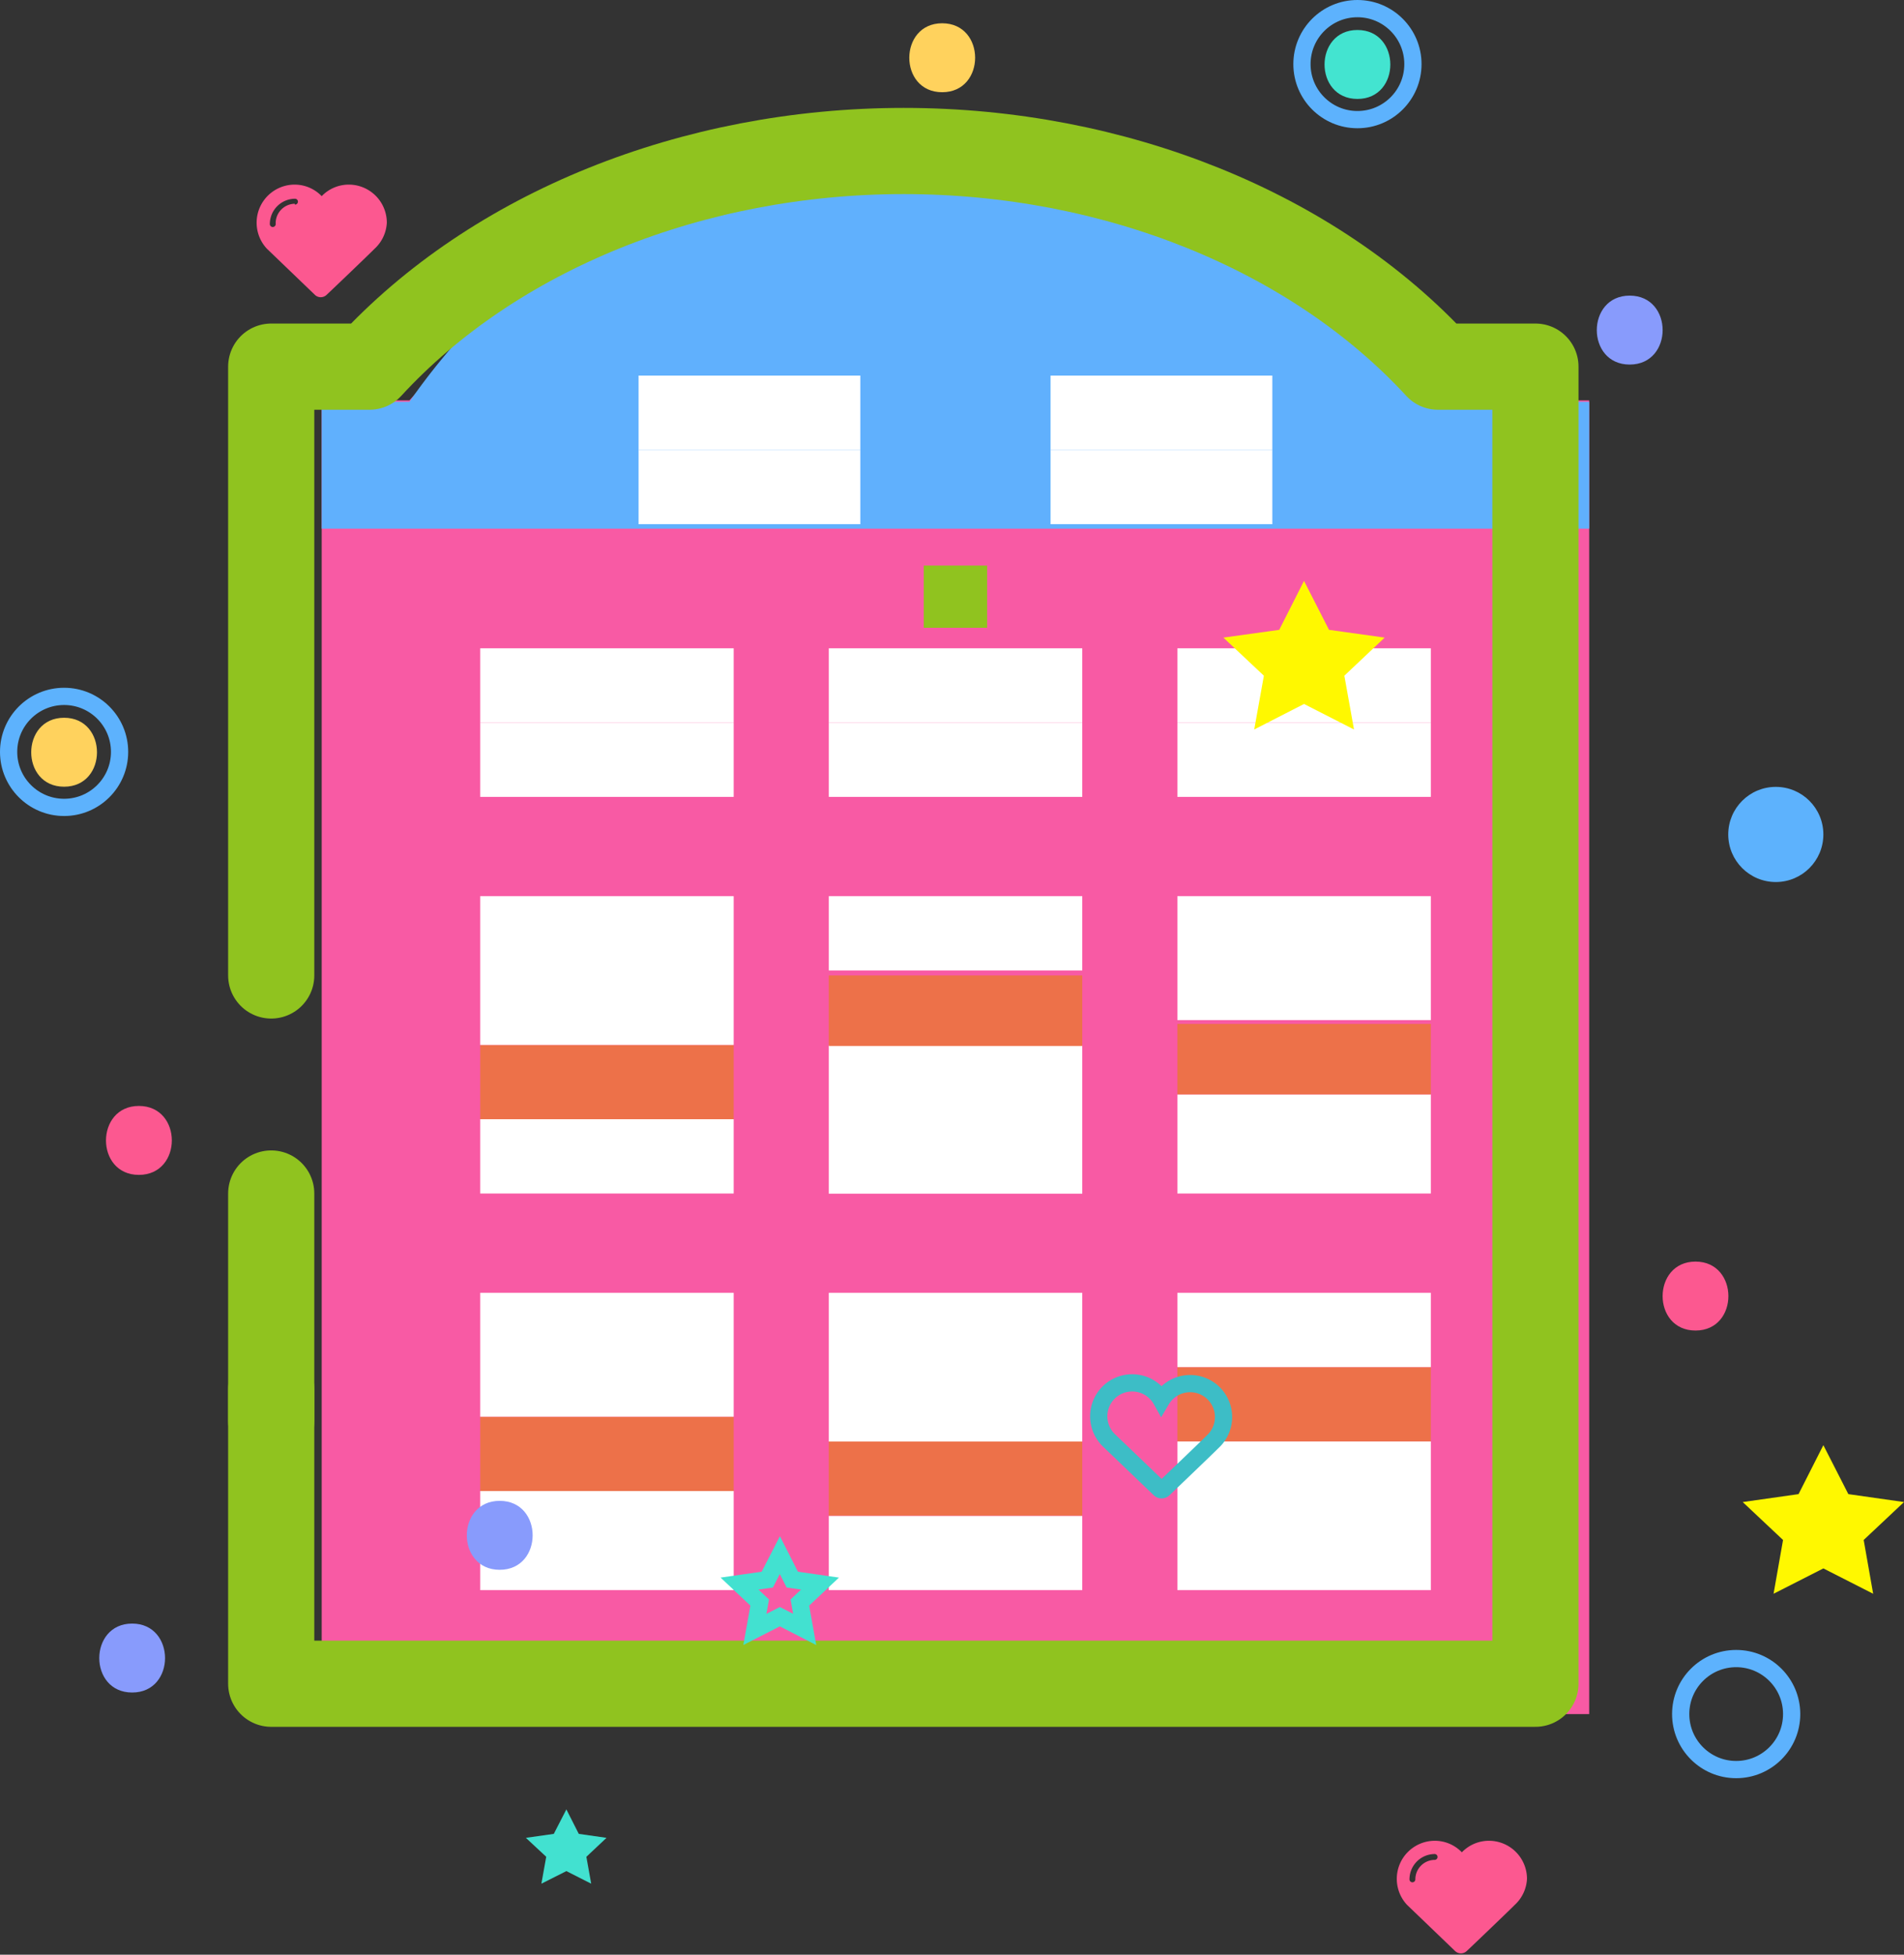 <svg xmlns="http://www.w3.org/2000/svg" viewBox="0 0 110.5 113.4"><rect x="0" y="0" width="110.5" height="113.4" fill="#333333" stroke="none"/><defs><style>.cls-1{fill:#f85aa4;}.cls-2{fill:#60b0fd;}.cls-3{fill:#fff;}.cls-4{fill:#ed7149;}.cls-5{fill:#90c31f;}.cls-12,.cls-14,.cls-17,.cls-6,.cls-7{fill:none;}.cls-6{stroke:#90c31f;stroke-linecap:round;stroke-linejoin:round;stroke-width:5px;}.cls-7{stroke:#3dbdc6;}.cls-12,.cls-14,.cls-7{stroke-miterlimit:10;}.cls-10,.cls-11,.cls-12,.cls-7,.cls-8,.cls-9{fill-rule:evenodd;}.cls-8{fill:#fc5890;}.cls-9{fill:#889bfc;}.cls-10{fill:#fff800;}.cls-11{fill:#42e1d0;}.cls-12{stroke:#42e1d0;}.cls-13{fill:#5db2fd;}.cls-14{stroke:#5db2fd;}.cls-15{fill:#ffd25d;}.cls-16{fill:#43e4d0;}</style></defs><title>预约成功弹框</title><g id="图层_2" data-name="图层 2"><g id="图层_1-2" data-name="图层 1"><path class="cls-1" d="M18.67,99.44H92.23V23.23H87.15c-7-7.82-18.57-12.94-31.69-12.94S30.74,15.4,23.76,23.23H18.67Z"/><path class="cls-2" d="M18.67,30.67H92.23V23.31H87.15a38.63,38.63,0,0,0-63.39,0H18.67Z"/><rect class="cls-3" x="37.06" y="26.1" width="12.87" height="4.31"/><rect class="cls-3" x="60.97" y="26.1" width="12.87" height="4.31"/><rect class="cls-3" x="27.87" y="41.92" width="14.71" height="4.31"/><rect class="cls-3" x="48.1" y="41.92" width="14.71" height="4.31"/><rect class="cls-3" x="68.33" y="41.92" width="14.71" height="4.31"/><rect class="cls-3" x="27.87" y="64.93" width="14.71" height="4.31"/><rect class="cls-3" x="48.1" y="60.62" width="14.71" height="8.63"/><rect class="cls-3" x="68.33" y="63.49" width="14.71" height="5.75"/><rect class="cls-3" x="68.33" y="83.62" width="14.71" height="8.63"/><rect class="cls-3" x="48.1" y="87.94" width="14.71" height="4.31"/><rect class="cls-3" x="27.87" y="86.5" width="14.71" height="5.75"/><rect class="cls-4" x="27.87" y="82.19" width="14.71" height="4.31"/><rect class="cls-4" x="48.1" y="83.62" width="14.71" height="4.31"/><rect class="cls-4" x="68.33" y="79.31" width="14.71" height="4.31"/><rect class="cls-4" x="27.87" y="60.62" width="14.71" height="4.31"/><rect class="cls-4" x="48.1" y="56.59" width="14.71" height="4.09"/><rect class="cls-4" x="68.33" y="59.4" width="14.71" height="4.09"/><rect class="cls-3" x="37.06" y="21.79" width="12.87" height="4.31"/><rect class="cls-3" x="60.97" y="21.79" width="12.87" height="4.31"/><rect class="cls-3" x="27.87" y="37.61" width="14.71" height="4.31"/><rect class="cls-3" x="48.1" y="37.61" width="14.71" height="4.31"/><rect class="cls-3" x="68.33" y="37.61" width="14.71" height="4.31"/><rect class="cls-3" x="27.87" y="51.99" width="14.71" height="8.63"/><rect class="cls-3" x="48.1" y="51.99" width="14.71" height="4.31"/><rect class="cls-3" x="68.33" y="51.99" width="14.71" height="7.19"/><rect class="cls-3" x="27.87" y="75" width="14.71" height="7.19"/><rect class="cls-3" x="48.1" y="75" width="14.71" height="8.63"/><rect class="cls-3" x="68.33" y="75" width="14.71" height="4.31"/><rect class="cls-5" x="53.61" y="32.81" width="3.68" height="3.61"/><path class="cls-6" d="M15.74,69.24V97.68H89.11V21.27H83.45c-7.23-7.85-18.76-12.51-31-12.51s-23.78,4.66-31,12.51H15.74V56.59"/><line class="cls-6" x1="15.74" y1="80.59" x2="15.74" y2="82.43"/><path class="cls-7" d="M70.43,83.59h0c-.52.52-2.9,2.79-2.9,2.79a.16.16,0,0,1-.23,0L64.4,83.6h0l0,0h0a1.94,1.94,0,1,1,3-2.38,1.94,1.94,0,1,1,3,2.4Z"/><path class="cls-8" d="M22.45,12.92h0a2.21,2.21,0,0,0-2.2-2.21,2.18,2.18,0,0,0-1.58.67,2.18,2.18,0,0,0-1.58-.67,2.21,2.21,0,0,0-1.6,3.72l0,0,0,0h0l2.78,2.67a.49.49,0,0,0,.69,0c.09-.08,2.28-2.17,2.78-2.67h0l0,0A2.2,2.2,0,0,0,22.45,12.92Zm-5.35-1.1A1.13,1.13,0,0,0,16,13a.17.17,0,1,1-.34,0,1.47,1.47,0,0,1,1.46-1.47h0a.17.17,0,0,1,0,.34Z"/><path class="cls-8" d="M88.62,109h0a2.21,2.21,0,0,0-2.2-2.21,2.18,2.18,0,0,0-1.58.67,2.18,2.18,0,0,0-1.58-.67,2.21,2.21,0,0,0-1.6,3.72l0,0,0,0h0l2.78,2.67a.49.49,0,0,0,.69,0c.09-.08,2.28-2.17,2.78-2.67h0l0,0A2.2,2.2,0,0,0,88.62,109Zm-5.35-1.1a1.13,1.13,0,0,0-1.13,1.13.17.17,0,1,1-.34,0,1.47,1.47,0,0,1,1.46-1.47h0a.17.17,0,0,1,0,.34Z"/><path class="cls-8" d="M98.4,73.19c-2.54,0-2.55,4,0,4S100.94,73.19,98.4,73.19Z"/><path class="cls-8" d="M8.06,64.16c-2.54,0-2.55,4,0,4S10.61,64.16,8.06,64.16Z"/><path class="cls-9" d="M94.58,17.15c-2.54,0-2.55,4,0,4S97.13,17.15,94.58,17.15Z"/><path class="cls-9" d="M29,87.07c-2.54,0-2.55,4,0,4S31.55,87.07,29,87.07Z"/><path class="cls-9" d="M7.67,94.19c-2.54,0-2.55,4,0,4S10.21,94.19,7.67,94.19Z"/><polygon class="cls-10" points="80.36 36.99 77.13 36.54 75.68 33.7 74.24 36.54 71 36.99 73.35 39.2 72.79 42.32 75.68 40.84 78.58 42.32 78.02 39.2 80.36 36.99 80.36 36.99"/><polygon class="cls-10" points="110.5 87.14 107.27 86.68 105.82 83.84 104.38 86.68 101.14 87.14 103.48 89.34 102.93 92.46 105.82 90.99 108.71 92.46 108.16 89.34 110.5 87.14 110.5 87.14"/><polygon class="cls-11" points="35.2 106.62 33.59 106.39 32.87 104.97 32.14 106.39 30.52 106.62 31.7 107.72 31.42 109.28 32.87 108.55 34.31 109.28 34.03 107.72 35.2 106.62 35.2 106.62"/><polygon class="cls-12" points="47.59 91.87 45.98 91.64 45.26 90.22 44.53 91.64 42.92 91.87 44.09 92.97 43.81 94.53 45.26 93.79 46.7 94.53 46.42 92.97 47.59 91.87 47.59 91.87"/><circle class="cls-13" cx="103.06" cy="48.41" r="2.76"/><circle class="cls-14" cx="100.76" cy="99.44" r="3.22"/><circle class="cls-14" cx="3.72" cy="43.62" r="3.22"/><path class="cls-15" d="M54.68,1.35c-2.54,0-2.55,4,0,4S57.23,1.35,54.68,1.35Z"/><path class="cls-15" d="M3.72,41.64c-2.54,0-2.55,4,0,4S6.26,41.64,3.72,41.64Z"/><circle class="cls-14" cx="78.78" cy="3.72" r="3.22"/><path class="cls-16" d="M78.78,1.74c-2.54,0-2.55,4,0,4S81.32,1.74,78.78,1.74Z"/><rect id="_切片_" data-name="&lt;切片&gt;" class="cls-17" x="0.5" y="1.95" width="110" height="110"/></g></g></svg>